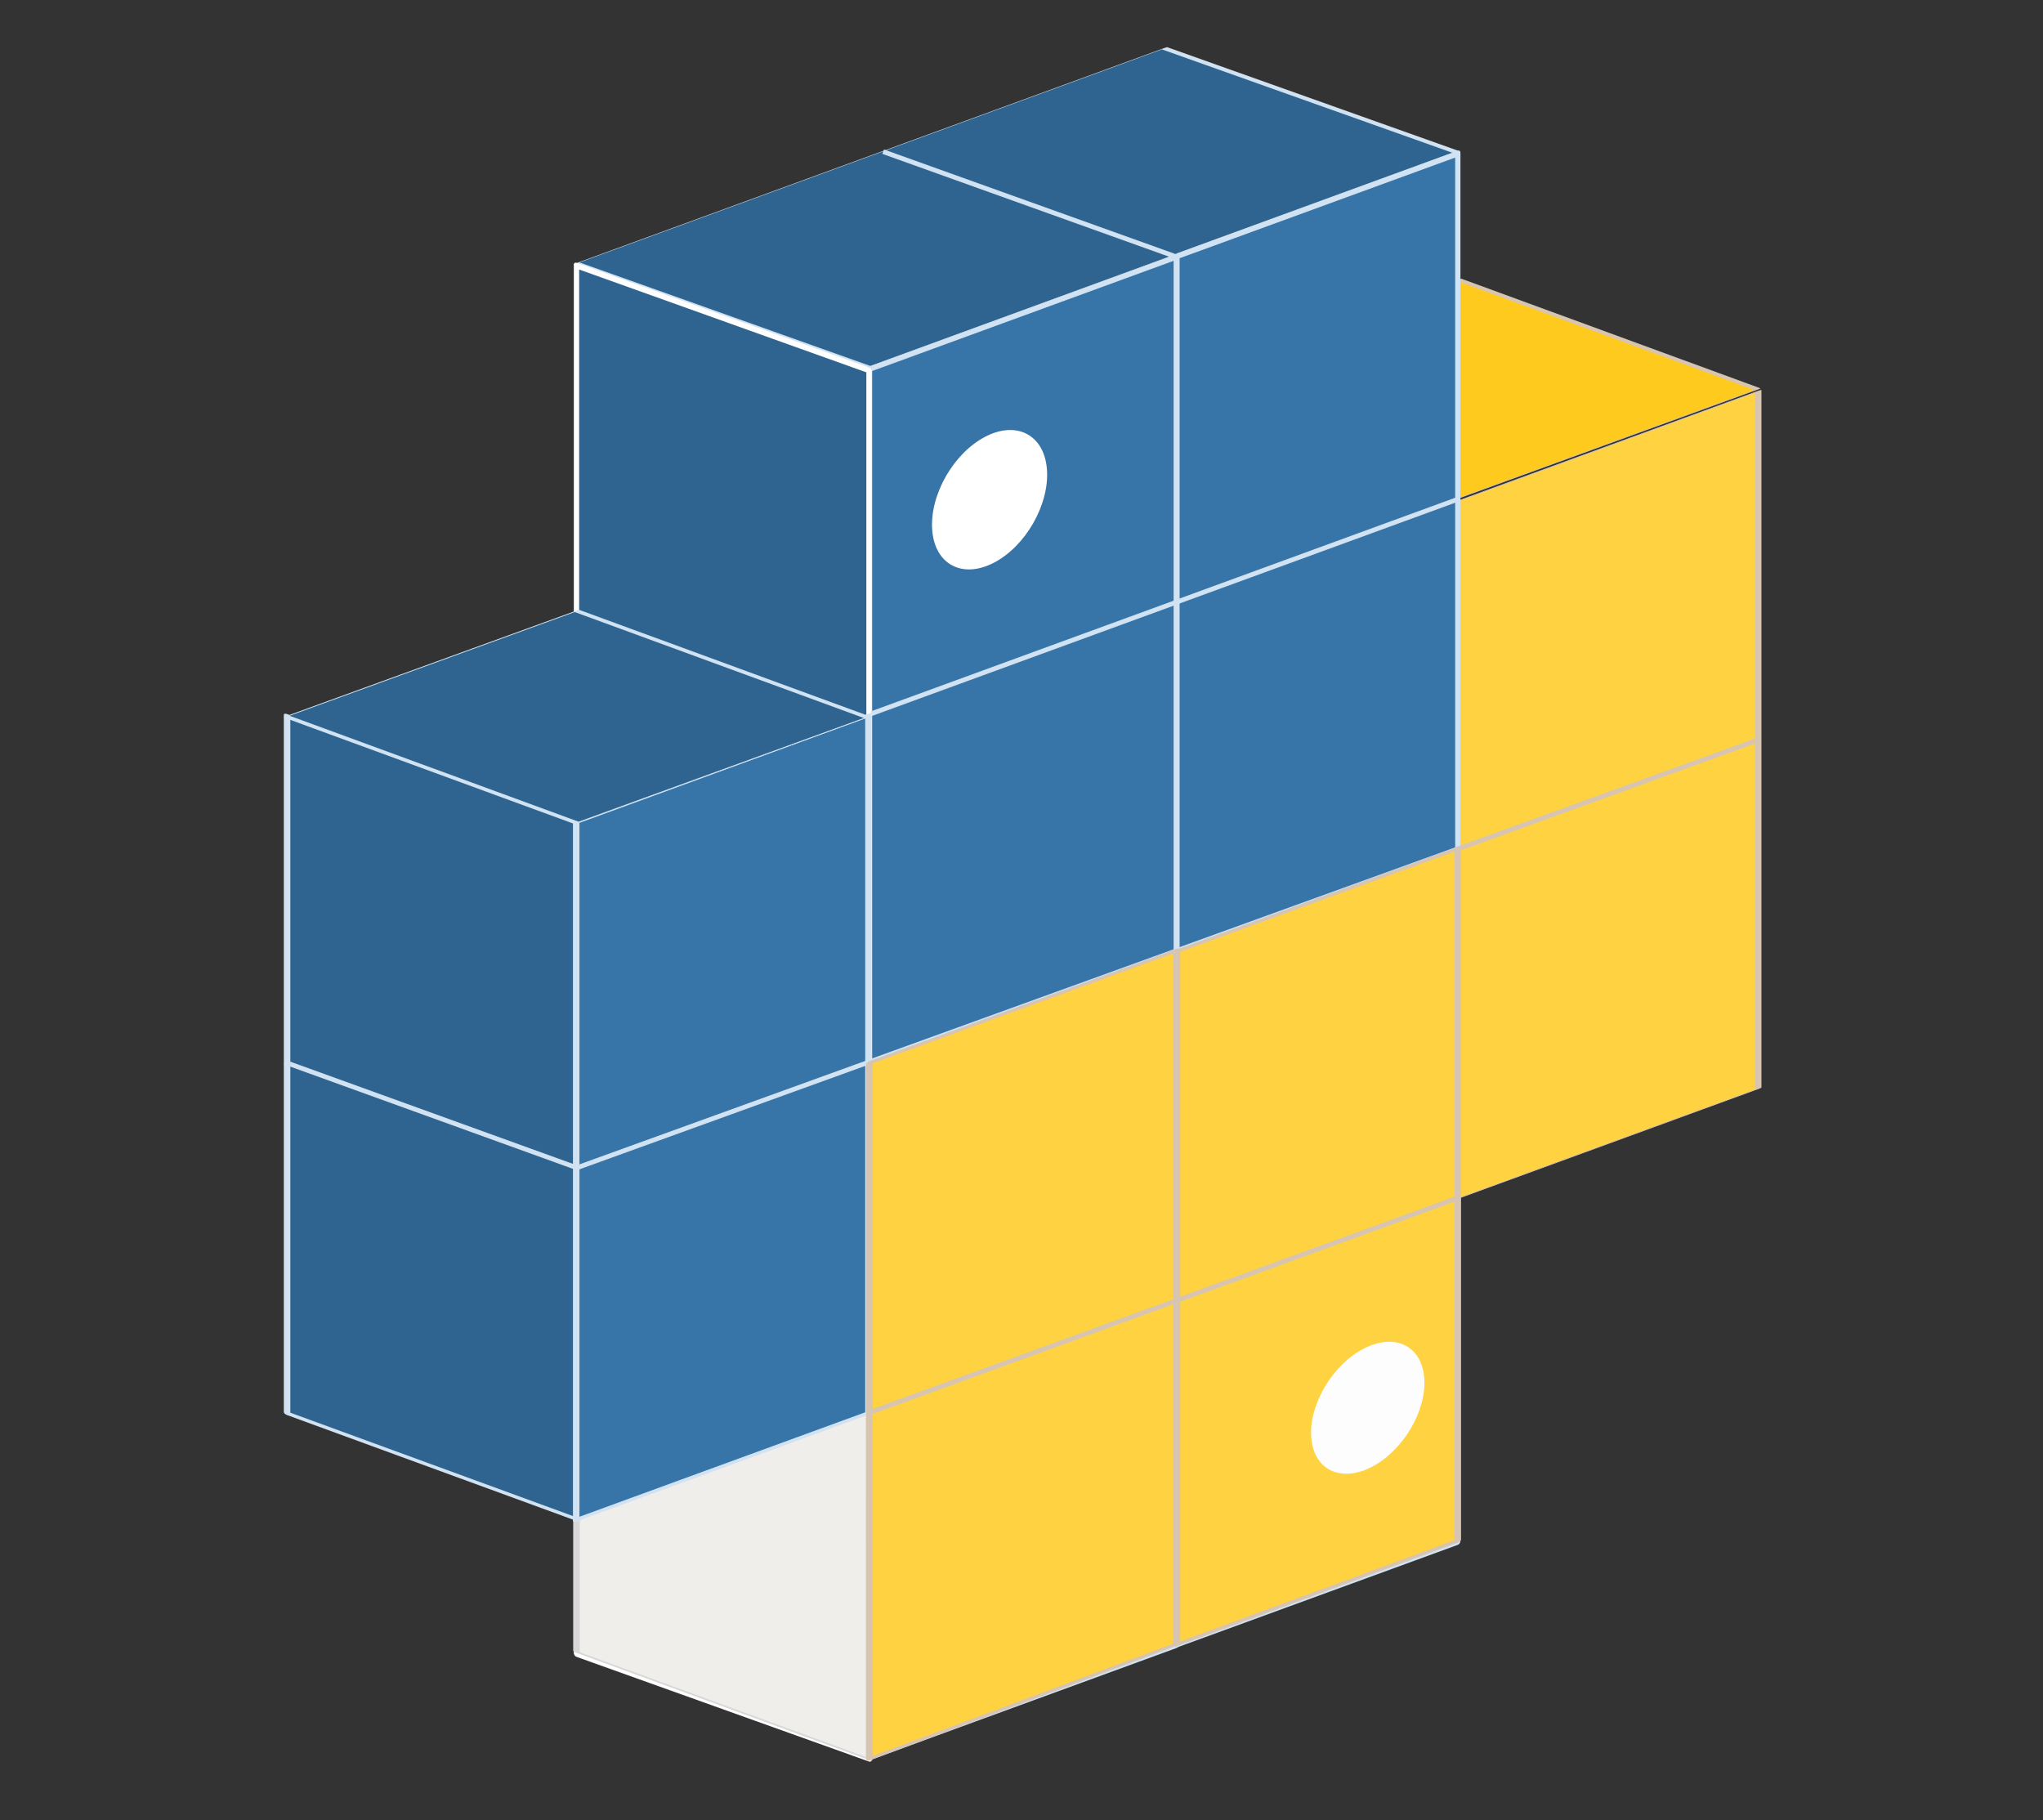<?xml version="1.0" encoding="UTF-8" standalone="no"?>
<!DOCTYPE svg PUBLIC "-//W3C//DTD SVG 1.1//EN" "http://www.w3.org/Graphics/SVG/1.1/DTD/svg11.dtd">
<svg width="100%" height="100%" viewBox="0 0 2500 2227" version="1.1" xmlns="http://www.w3.org/2000/svg" xmlns:xlink="http://www.w3.org/1999/xlink" xml:space="preserve" xmlns:serif="http://www.serif.com/" style="fill-rule:evenodd;clip-rule:evenodd;stroke-linecap:square;stroke-linejoin:round;stroke-miterlimit:1.5;">
    <rect x="0" y="0" width="2500" height="2227" fill="#333333" stroke="none"/>
    <g transform="matrix(5.712,0,0,5.712,-34.929,-945.128)">
        <g>
            <g transform="matrix(1.024,-0.373,0.221,0.081,-423.086,457.448)">
                <path d="M673.41,236.016L609.139,244.268L609.139,525.625L673.415,525.625L673.41,236.016Z" style="fill:rgb(255,202,30);stroke:rgb(215,197,178);stroke-width:1.11px;"/>
            </g>
            <g transform="matrix(3.934,-1.438,0,0.531,-2266.43,1087.94)">
                <rect x="609.139" y="244.268" width="64.276" height="281.357" style="fill:rgb(255,210,65);stroke:rgb(215,197,178);stroke-width:0.35px;"/>
            </g>
            <g transform="matrix(1.96,-0.717,0.222,0.079,-1118.55,639.339)">
                <rect x="609.139" y="244.268" width="64.276" height="281.357" style="fill:rgb(47,100,144);stroke:rgb(209,227,242);stroke-width:0.62px;"/>
            </g>
            <g transform="matrix(1.023,-0.374,0,1.057,-430.773,214.178)">
                <rect x="609.139" y="244.268" width="64.276" height="281.357" style="fill:rgb(55,117,168);stroke:rgb(209,227,242);stroke-width:1.15px;"/>
            </g>
            <g transform="matrix(-0.975,-0.349,0,1.057,786.194,199.208)">
                <rect x="609.139" y="244.268" width="64.276" height="281.357" style="fill:rgb(47,100,144);stroke:white;stroke-width:1.17px;"/>
            </g>
            <g transform="matrix(-0.975,-0.357,0,0.269,786.194,618.355)">
                <rect x="609.139" y="244.268" width="64.276" height="281.357" style="fill:rgb(239,238,234);stroke:rgb(216,216,216);stroke-width:1.44px;"/>
            </g>
            <g>
                <g transform="matrix(-0.968,-0.354,0,0.531,719.483,427.5)">
                    <rect x="609.139" y="244.268" width="64.276" height="281.357" style="fill:rgb(47,100,144);stroke:rgb(209,227,242);stroke-width:1.44px;"/>
                </g>
                <g transform="matrix(0.936,-0.342,0,1.057,-311.892,170.492)">
                    <rect x="609.139" y="244.268" width="64.276" height="281.357" style="fill:rgb(55,117,168);stroke:rgb(209,227,242);stroke-width:1.2px;"/>
                </g>
                <g transform="matrix(0.974,-0.356,0,0.531,-463.744,428.761)">
                    <rect x="609.139" y="244.268" width="64.276" height="281.357" style="fill:rgb(55,117,168);stroke:rgb(209,227,242);stroke-width:1.43px;"/>
                </g>
                <path d="M67.575,393.161L129.696,415.626L318.404,347.327M193.239,318.186L317.971,272.584" style="fill:none;stroke:rgb(209,227,242);stroke-width:1px;"/>
            </g>
            <path d="M318.404,347.327L382.343,324.118" style="fill:none;stroke:rgb(215,197,178);stroke-width:1px;"/>
            <g transform="matrix(0.968,-0.352,0.221,0.081,-576.168,513.583)">
                <rect x="609.139" y="244.268" width="64.276" height="281.357" style="fill:rgb(47,100,144);stroke:rgb(209,227,242);stroke-width:1.16px;"/>
            </g>
            <g transform="matrix(0.783,-0.402,0.055,0.861,-295.363,304.934)">
                <circle cx="637.517" cy="260.001" r="15.71" style="fill:white;"/>
            </g>
            <path d="M195.786,198.125L257.482,220.251" style="fill:none;stroke:rgb(209,227,242);stroke-width:1px;"/>
            <g transform="matrix(1.023,-0.374,0,0.528,-430.773,491.983)">
                <path d="M673.415,244.268L609.139,244.268L609.157,526.673L673.415,525.625L673.415,244.268Z" style="fill:rgb(255,210,65);stroke:rgb(215,197,178);stroke-width:1.37px;"/>
            </g>
            <g transform="matrix(0.936,-0.342,0,0.527,-311.892,448.822)">
                <path d="M673.415,244.268L609.139,244.268L609.14,526.026L673.415,525.625L673.415,244.268Z" style="fill:rgb(255,210,65);stroke:rgb(215,197,178);stroke-width:1.48px;"/>
            </g>
            <g transform="matrix(0.771,-0.396,0.052,0.808,-205.916,509.411)">
                <circle cx="637.517" cy="260.001" r="15.71" style="fill:rgb(254,253,253);"/>
            </g>
            <path d="M192.412,468.059L318.44,422.082" style="fill:none;stroke:rgb(215,197,178);stroke-width:1px;"/>
        </g>
    </g>
</svg>

